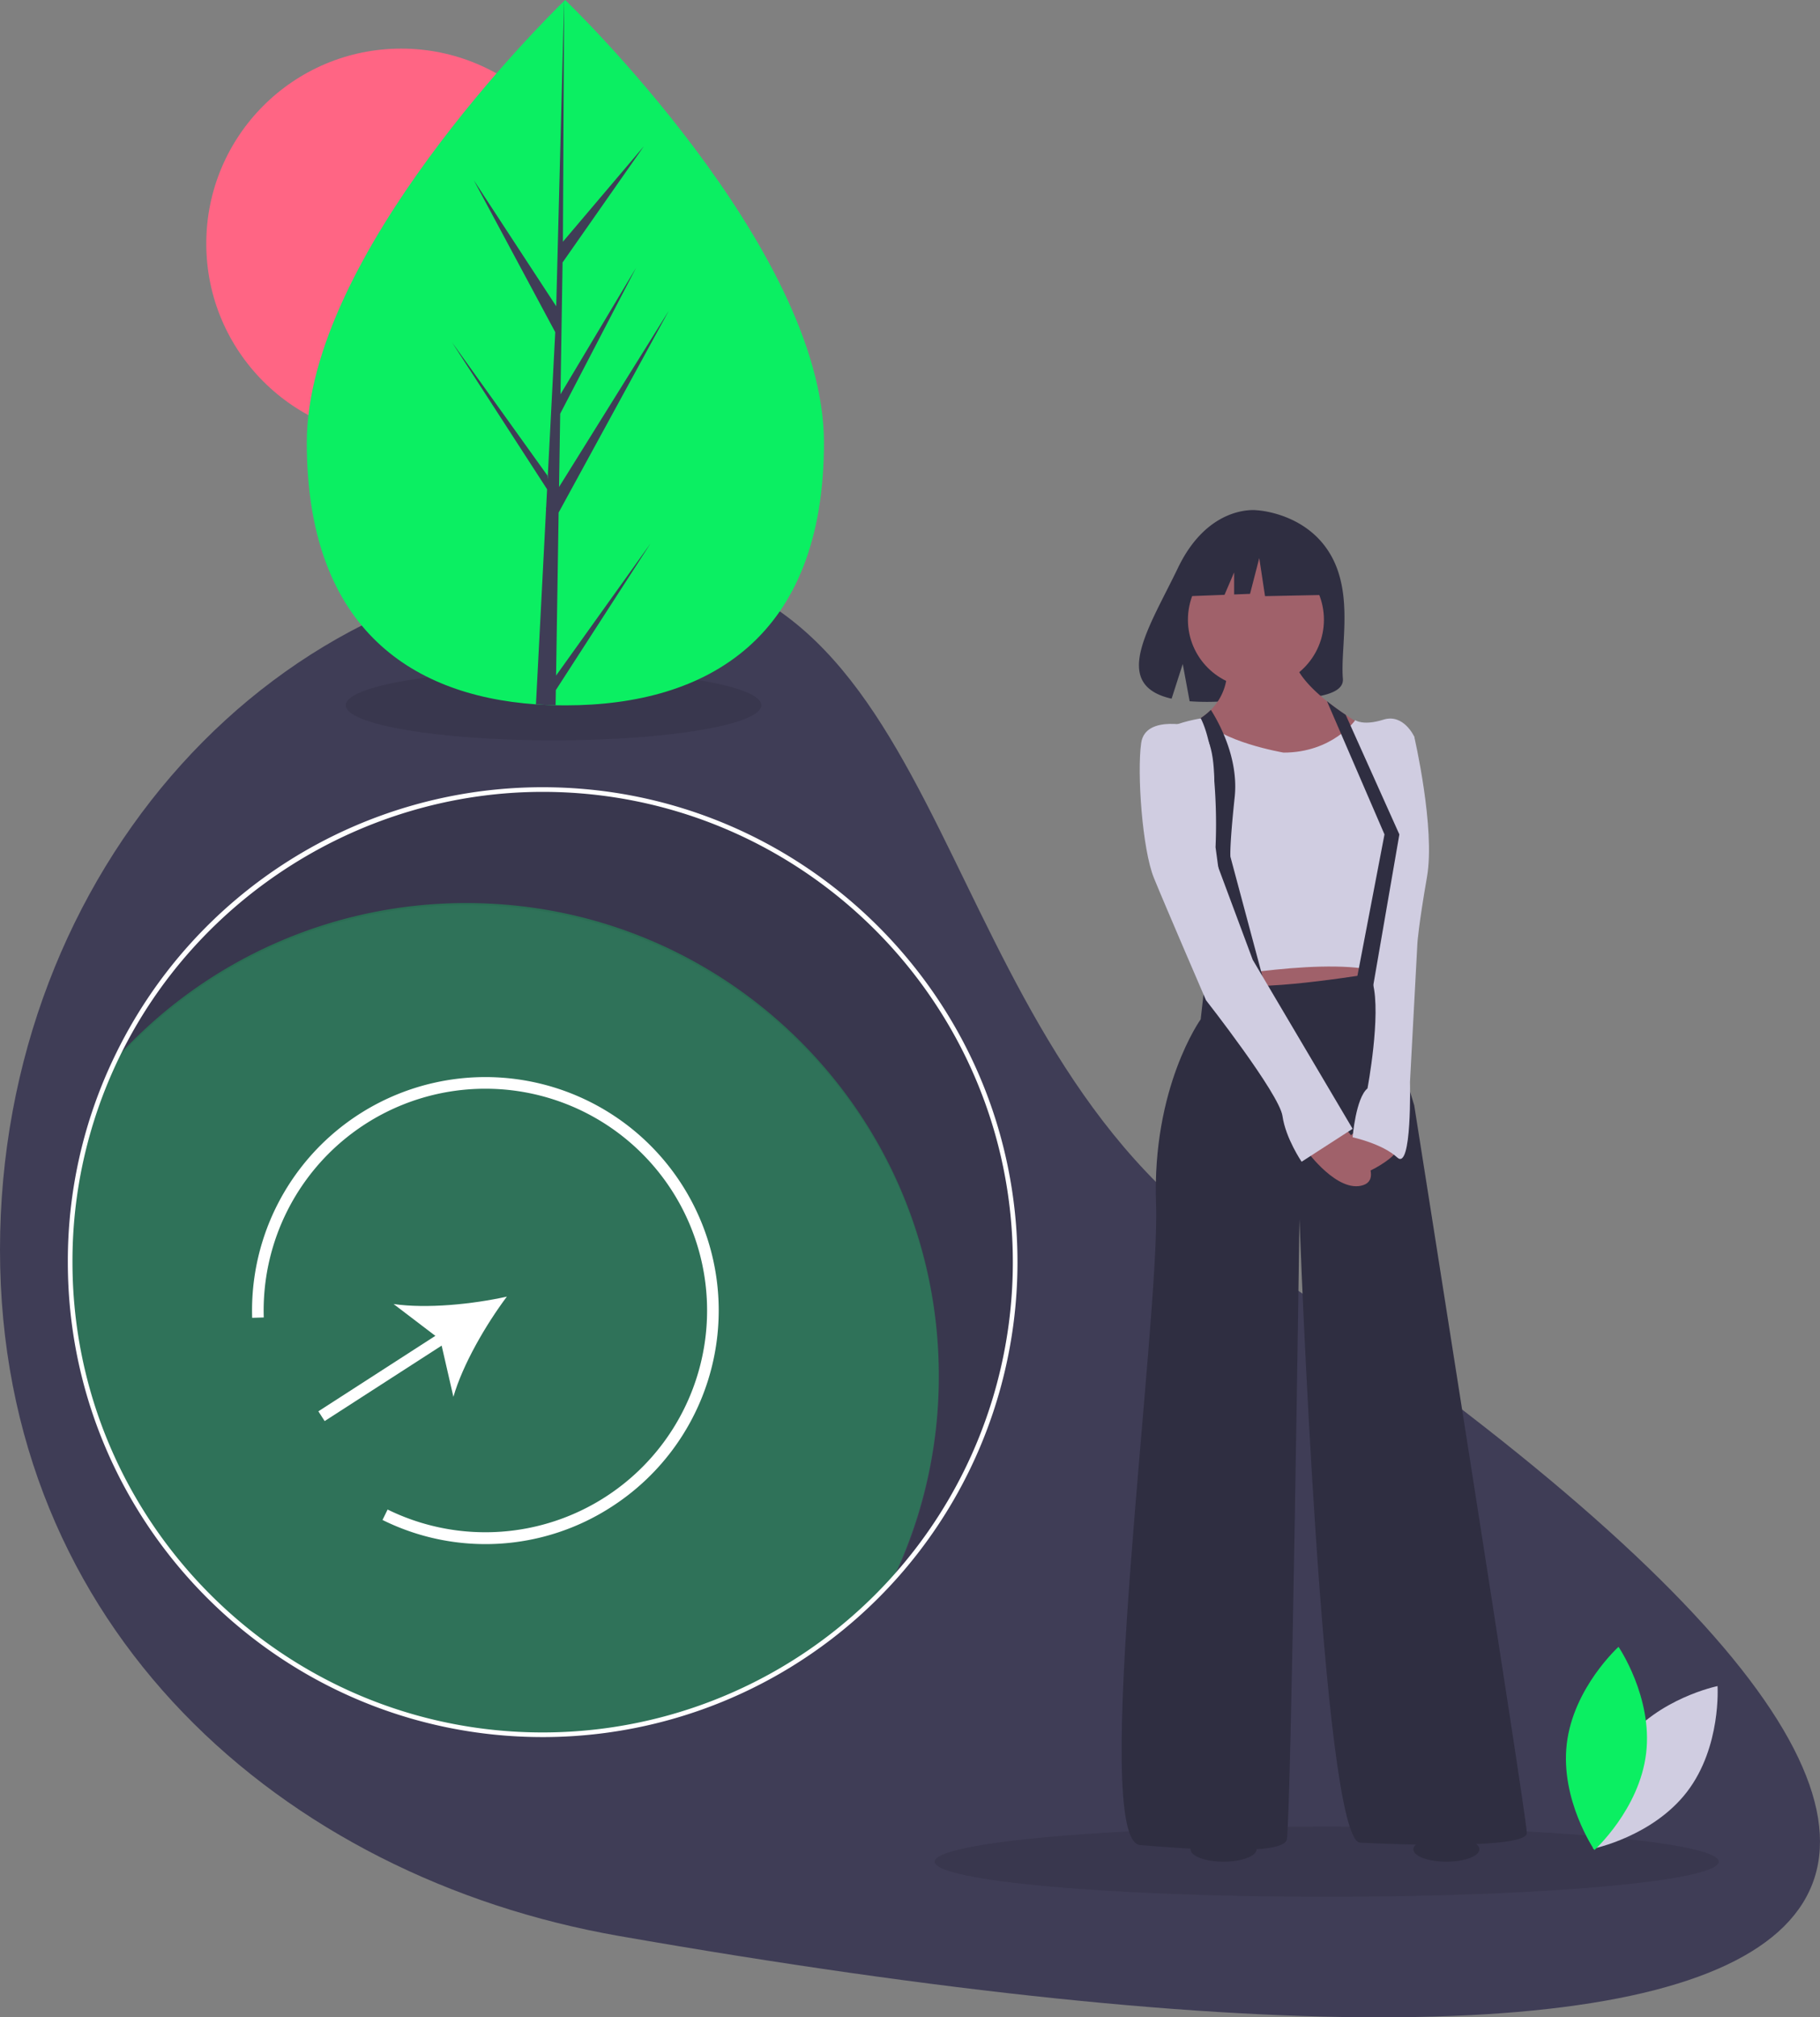 <svg xmlns="http://www.w3.org/2000/svg" data-name="Layer 1" width="783.928" height="868.734" viewBox="0 0 783.928 868.734" xmlns:xlink="http://www.w3.org/1999/xlink"><rect x="0" y="0" width="783.928" height="868.734" fill="#808080" stroke="none"/><title>enter</title><path d="M741.277,553.829c427.439,285.996,288.519,392.565-266.62,295.504C329.606,823.973,208.036,717.032,208.036,553.829s119.37-295.504,266.62-295.504S605.636,463.073,741.277,553.829Z" transform="translate(-208.036 -15.633)" fill="#3f3d56"/><ellipse cx="571.456" cy="801.706" rx="168.859" ry="15.108" opacity="0.1"/><ellipse cx="238.428" cy="303.706" rx="89.5" ry="15.108" opacity="0.1"/><path d="M441.773,356.532A203.538,203.538,0,0,0,258.143,472.192,203.029,203.029,0,0,1,408.89,405.413c112.398,0,203.52,91.122,203.52,203.52a202.648,202.648,0,0,1-19.89,87.86,202.782,202.782,0,0,0,52.773-136.741C645.293,447.654,554.171,356.532,441.773,356.532Z" transform="translate(-208.036 -15.633)" opacity="0.1"/><path d="M612.41,608.044a202.648,202.648,0,0,1-19.89,87.86,203.029,203.029,0,0,1-150.747,66.779c-112.398,0-203.52-91.122-203.52-203.52A202.648,202.648,0,0,1,258.143,471.303,203.029,203.029,0,0,1,408.89,404.524C521.288,404.524,612.41,495.646,612.41,608.044Z" transform="translate(-208.036 -15.633)" fill="#0bef62" opacity="0.3"/><path d="M441.773,763.683c-112.773,0-204.521-91.747-204.521-204.52a202.601,202.601,0,0,1,19.988-88.293A204.539,204.539,0,0,1,441.773,354.643c112.773,0,204.52,91.748,204.52,204.521a204.506,204.506,0,0,1-204.52,204.52Zm0-407.04c-77.489,0-149.215,45.176-182.729,115.093a200.605,200.605,0,0,0-19.792,87.428c0,111.67,90.85,202.52,202.521,202.52a202.506,202.506,0,0,0,202.52-202.52C644.293,447.494,553.443,356.643,441.773,356.643Z" transform="translate(-208.036 -15.633)" fill="#fff"/><path d="M907.392,766.268c-14.782,19.332-13.091,45.458-13.091,45.458s25.656-5.217,40.438-24.548,13.091-45.458,13.091-45.458S922.173,746.936,907.392,766.268Z" transform="translate(-208.036 -15.633)" fill="#d0cde1"/><path d="M917.079,770.609c-2.868,24.166-22.286,41.727-22.286,41.727s-14.767-21.619-11.898-45.785,22.286-41.727,22.286-41.727S919.947,746.444,917.079,770.609Z" transform="translate(-208.036 -15.633)" fill="#0bef62"/><circle cx="172.828" cy="104.911" r="83.979" fill="#ff6584"/><path d="M562.937,206.166c.041,83.884-49.813,113.194-111.324,113.224q-2.143.001-4.266-.046-4.276-.09-8.463-.386c-55.517-3.904-98.667-34.672-98.705-112.684C340.141,125.541,443.274,23.608,451.009,16.071c.007,0,.007,0,.014-.007.294-.287.444-.431.444-.431S562.897,122.289,562.937,206.166Z" transform="translate(-208.036 -15.633)" fill="#0bef62"/><path d="M447.554,306.56l40.708-56.936-40.807,63.184-.106,6.535q-4.276-.09-8.463-.386l4.348-83.921-.034-.649.075-.123.413-7.93-40.971-63.302L443.807,220.395l.103,1.682,3.285-63.405L412.115,93.254l35.505,54.274,3.388-131.457.013-.437 0.0.431-.524,103.668L485.362,78.617,450.352,128.66l-.895,56.773,32.561-54.498-32.686,62.845-.497,31.569,47.254-75.861-47.434,86.874Z" transform="translate(-208.036 -15.633)" fill="#3f3d56"/><path d="M780.992,254.227c-10.675-18.037-31.794-18.877-31.794-18.877s-20.579-2.632-33.781,24.839c-12.305,25.605-29.287,50.326-2.734,56.32l4.796-14.928,2.97,16.039a103.895,103.895,0,0,0,11.361.194c28.436-.918,55.517.269,54.645-9.935C785.297,294.313,791.263,271.582,780.992,254.227Z" transform="translate(-208.036 -15.633)" fill="#2f2e41"/><polygon points="525.862 407.843 528.608 435.301 592.22 428.437 593.593 407.843 525.862 407.843" fill="#a0616a"/><path d="M727.034,438.578l-1.831,16.017s-21.052,29.289-19.221,79.63S677.151,808.353,699.118,810.184s61.324,4.576,63.155-2.288,5.492-267.263,5.492-267.263,9.61,267.588,26.086,268.503,71.85,2.746,71.85-4.119S817.189,491.665,817.189,491.665l-7.78-25.628-7.78-31.577s-48.51,8.238-61.782,5.034S727.034,438.578,727.034,438.578Z" transform="translate(-208.036 -15.633)" fill="#2f2e41"/><circle cx="540.964" cy="266.889" r="29.289" fill="#a0616a"/><path d="M800.257,331.032l-5.56,8.091-3.56,5.176-5.981,8.7-29.747,2.288s-7.226-2.334-15.564-5.743c-3.08-1.263-6.315-2.673-9.391-4.169-11.931-5.794-21.505-12.864-10.741-17.546a35.734,35.734,0,0,0,5.487-2.947,27.877,27.877,0,0,0,4.398-3.56,23.989,23.989,0,0,0,6.59-21.409l28.831-4.119c-.838,7.313,6.434,15.29,14.585,21.802,2.677,2.146,5.455,4.128,8.068,5.876C794.522,328.057,800.257,331.032,800.257,331.032Z" transform="translate(-208.036 -15.633)" fill="#a0616a"/><path d="M760.899,339.727s-28.145-4.805-34.552-14.873c0,0-27.687,3.432-25.399,18.077s25.17,94.732,25.17,94.732,57.205-10.983,78.257-2.746l12.814-102.054s-4.576-10.068-13.272-7.322-12.128.229-12.128.229S781.951,339.727,760.899,339.727Z" transform="translate(-208.036 -15.633)" fill="#d0cde1"/><path d="M786.527,500.36s19.679,21.967,8.695,25.628-24.255-14.645-24.255-14.645Z" transform="translate(-208.036 -15.633)" fill="#a0616a"/><path d="M792.934,502.19s-16.017,10.983-10.068,18.306,26.543-6.407,26.543-9.153S792.934,502.19,792.934,502.19Z" transform="translate(-208.036 -15.633)" fill="#a0616a"/><path d="M753.577,442.697l-13.272,2.288-8.695-64.528a231.696,231.696,0,0,0-1.158-35.083c-.97-7.78-2.59-15.258-5.254-20.493a27.877,27.877,0,0,0,4.398-3.56c3.185,5.048,8.997,15.738,10.247,28.223a45.48,45.48,0,0,1,.005,9.405c-2.288,21.509-1.831,25.628-1.831,25.628Z" transform="translate(-208.036 -15.633)" fill="#2f2e41"/><path d="M722.915,328.744s-21.509-5.949-23.34,6.865.458,45.764,5.492,58.121S727.491,446.358,727.491,446.358s31.577,40.273,32.95,49.883,8.238,19.679,8.238,19.679L790.646,501.733l-43.018-72.765-18.763-50.341S736.644,332.863,722.915,328.744Z" transform="translate(-208.036 -15.633)" fill="#d0cde1"/><path d="M807.121,330.574l10.068,2.288s9.153,39.357,5.492,60.409-4.119,28.374-4.119,28.374l-3.203,59.951s.915,38.442-5.492,32.493-19.221-8.695-19.221-8.695,1.373-16.933,6.407-21.052c0,0,5.949-31.577,2.288-45.307S807.121,330.574,807.121,330.574Z" transform="translate(-208.036 -15.633)" fill="#d0cde1"/><path d="M810.782,374.966,799.112,442.468l-7.093-2.975,12.356-64.528-13.24-30.667-11.533-26.703c2.677,2.146,5.455,4.128,8.068,5.876l7.025,15.651Z" transform="translate(-208.036 -15.633)" fill="#2f2e41"/><polygon points="568.236 236.855 547.372 225.926 518.559 230.397 512.598 256.726 527.437 256.155 531.583 246.482 531.583 255.996 538.43 255.732 542.404 240.332 544.888 256.726 569.23 256.229 568.236 236.855" fill="#2f2e41"/><ellipse cx="527.019" cy="796.374" rx="14.22" ry="5.332" fill="#2f2e41"/><ellipse cx="623.003" cy="796.374" rx="14.22" ry="5.332" fill="#2f2e41"/><path d="M471.582,664.428a99.804,99.804,0,0,1-98.791,5.755l2.201-4.49A95.5,95.5,0,1,0,321.647,582.983l-4.998.153A100.505,100.505,0,1,1,471.582,664.428Z" transform="translate(-208.036 -15.633)" fill="#fff"/><path d="M426.354,574.008c-14.785,3.273-34.463,5.267-48.801,3.184l17.999,13.707L345.164,623.398l2.71,4.202,50.389-32.499,5.065,22.054C407.344,603.235,417.277,586.132,426.354,574.008Z" transform="translate(-208.036 -15.633)" fill="#fff"/></svg>